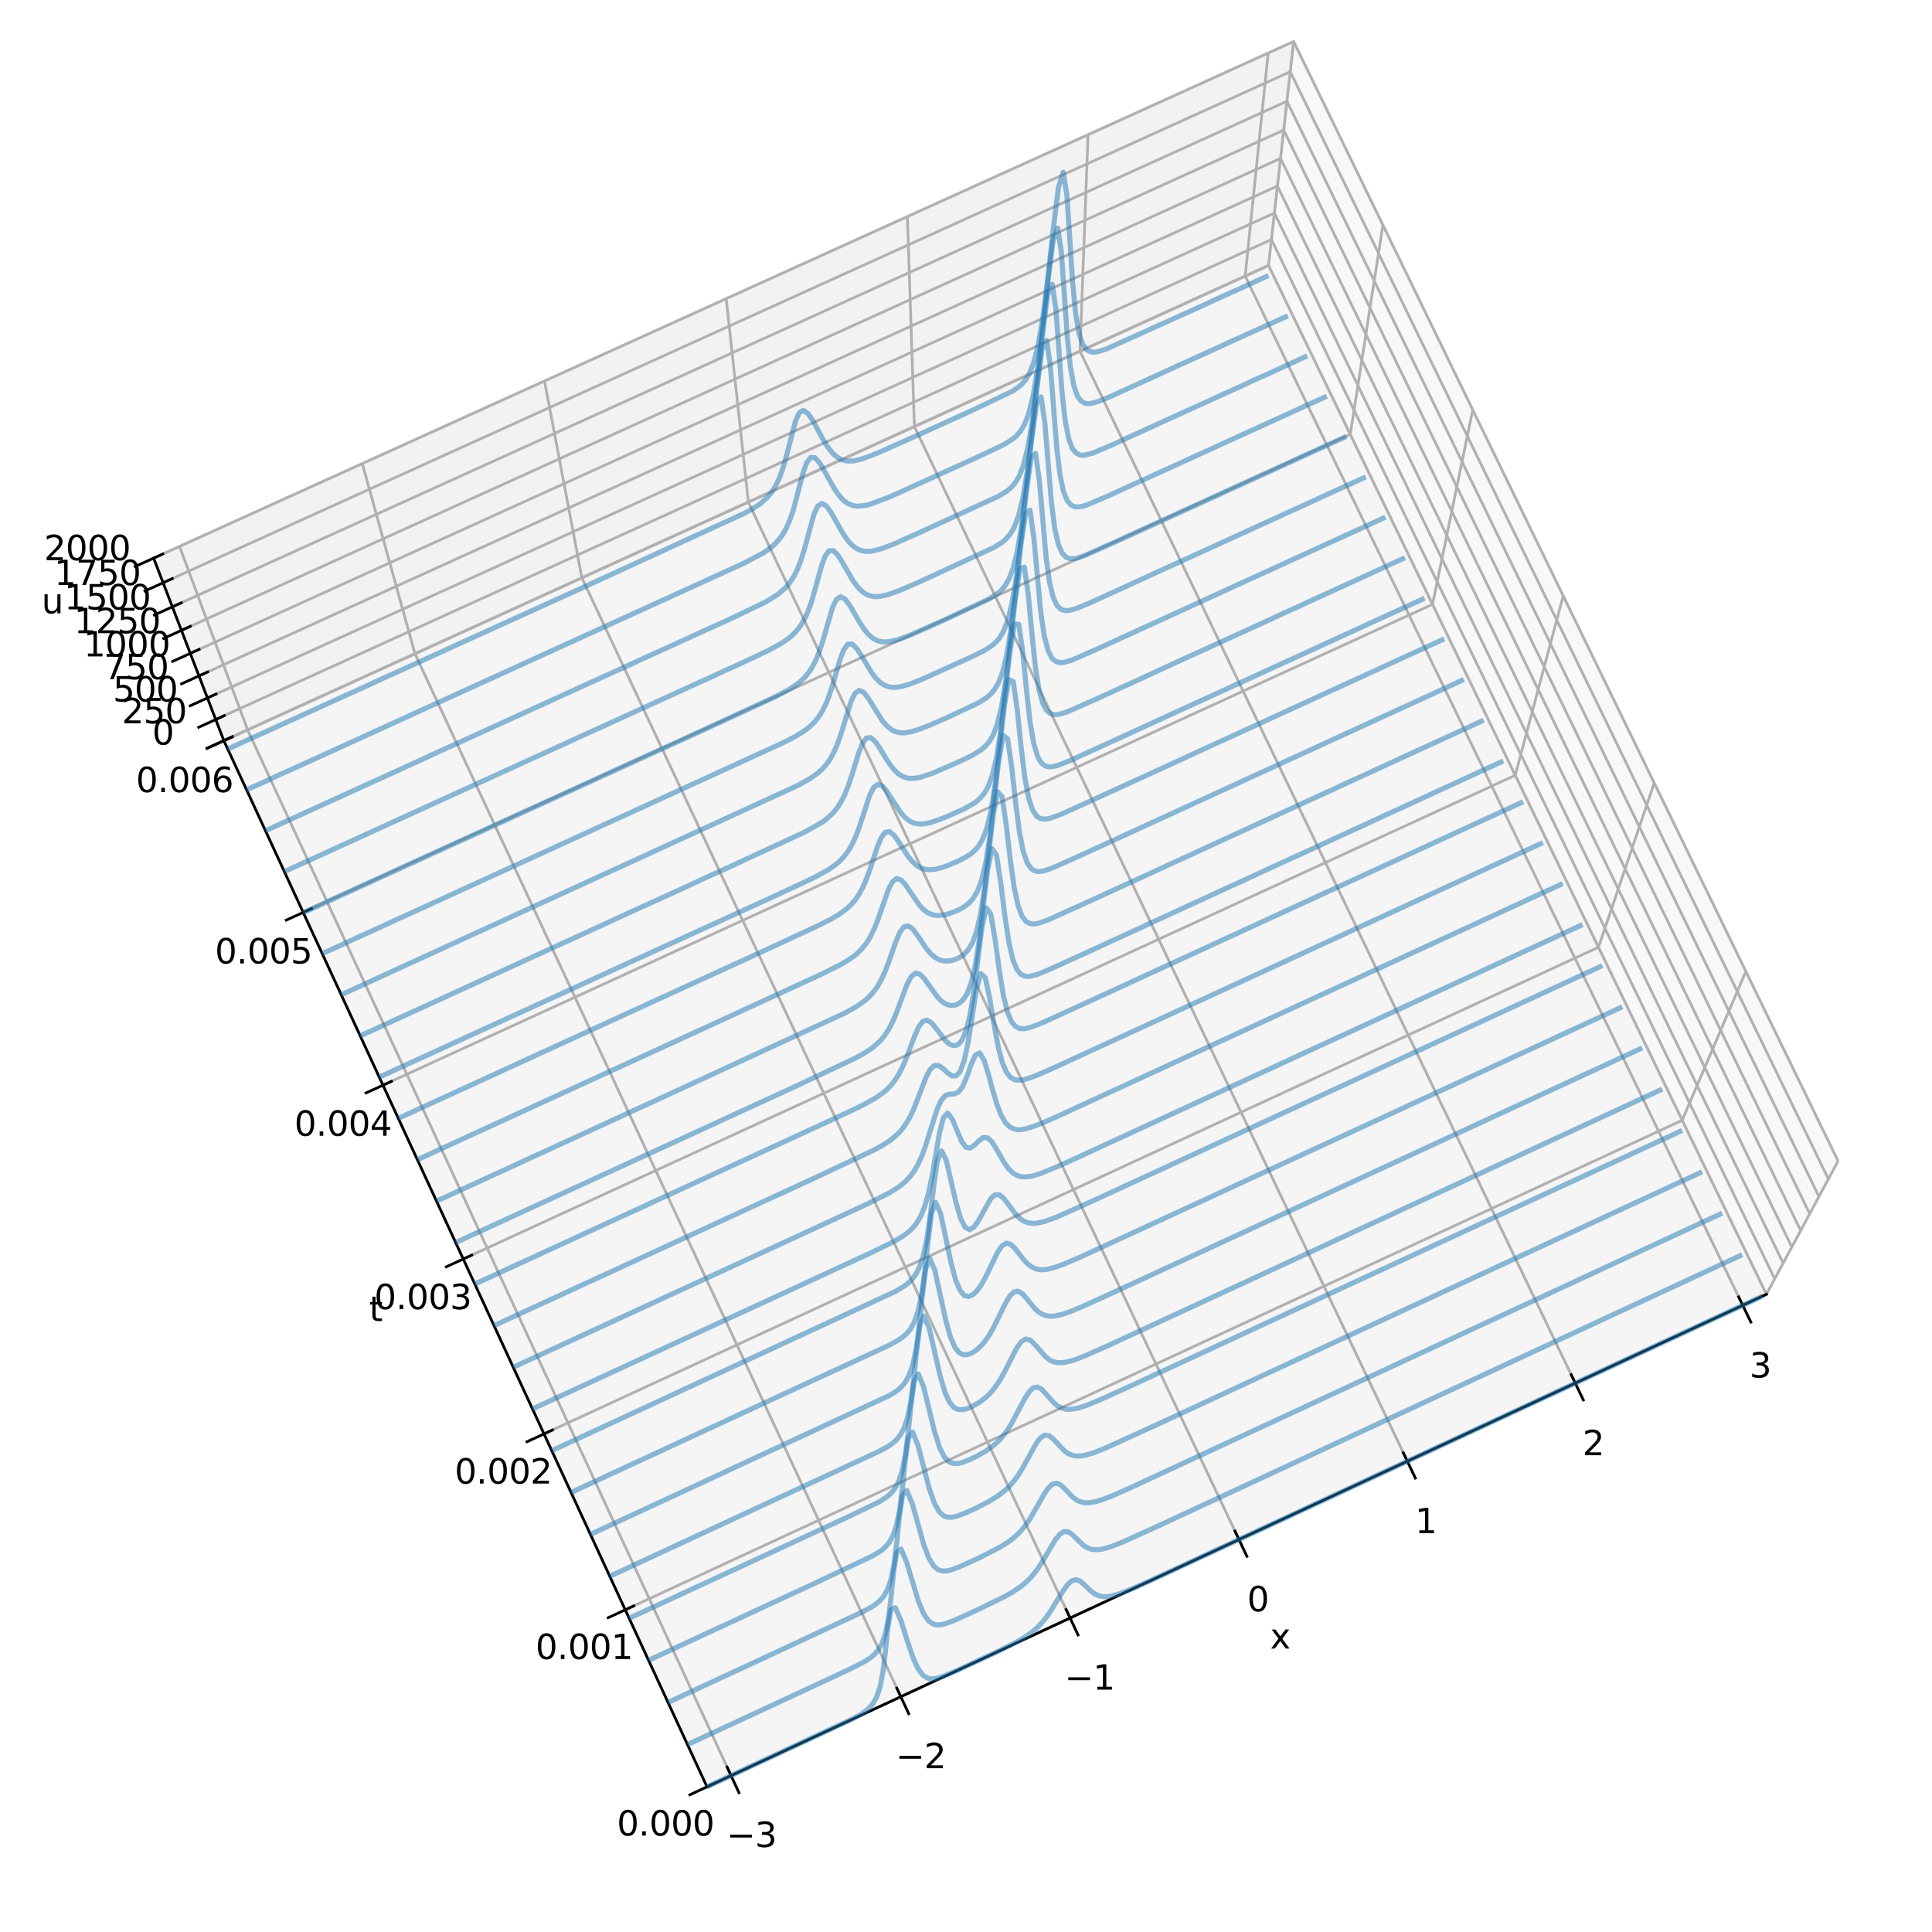 <?xml version="1.0" encoding="utf-8" standalone="no"?>
<!DOCTYPE svg PUBLIC "-//W3C//DTD SVG 1.1//EN"
  "http://www.w3.org/Graphics/SVG/1.1/DTD/svg11.dtd">
<svg xmlns:xlink="http://www.w3.org/1999/xlink" width="568.8pt" height="568.8pt" viewBox="0 0 568.8 568.8" xmlns="http://www.w3.org/2000/svg" version="1.1">
 <defs>
  <style type="text/css">*{stroke-linejoin: round; stroke-linecap: butt}</style>
 </defs>
 <g id="figure_1">
  <g id="patch_1">
   <path d="M 0 568.8 
L 568.8 568.8 
L 568.8 0 
L 0 0 
z
" style="fill: #ffffff"/>
  </g>
  <g id="patch_2">
   <path d="M 7.2 561.6 
L 561.6 561.6 
L 561.6 7.2 
L 7.2 7.2 
z
" style="fill: #ffffff"/>
  </g>
  <g id="pane3d_1">
   <g id="patch_3">
    <path d="M 520.053 381.05 
L 373.465 78.157 
L 380.861 12.225 
L 541.148 341.824 
" style="fill: #f2f2f2; opacity: 0.5; stroke: #f2f2f2; stroke-linejoin: miter"/>
   </g>
  </g>
  <g id="pane3d_2">
   <g id="patch_4">
    <path d="M 65.905 218.052 
L 373.465 78.157 
L 380.861 12.225 
L 45.229 164.321 
" style="fill: #e6e6e6; opacity: 0.5; stroke: #e6e6e6; stroke-linejoin: miter"/>
   </g>
  </g>
  <g id="pane3d_3">
   <g id="patch_5">
    <path d="M 208.144 526.058 
L 520.053 381.05 
L 373.465 78.157 
L 65.905 218.052 
" style="fill: #ececec; opacity: 0.5; stroke: #ececec; stroke-linejoin: miter"/>
   </g>
  </g>
  <g id="grid3d_1">
   <g id="Line3DCollection_1">
    <path d="M 215.231 522.763 
L 72.893 214.874 
L 52.86 160.863 
" style="fill: none; stroke: #b0b0b0; stroke-width: 0.8"/>
    <path d="M 265.207 499.529 
L 122.166 192.462 
L 106.663 136.481 
" style="fill: none; stroke: #b0b0b0; stroke-width: 0.8"/>
    <path d="M 315.049 476.358 
L 171.309 170.109 
L 160.311 112.17 
" style="fill: none; stroke: #b0b0b0; stroke-width: 0.8"/>
    <path d="M 364.757 453.248 
L 220.323 147.815 
L 213.804 87.929 
" style="fill: none; stroke: #b0b0b0; stroke-width: 0.8"/>
    <path d="M 414.331 430.201 
L 269.207 125.579 
L 267.144 63.758 
" style="fill: none; stroke: #b0b0b0; stroke-width: 0.8"/>
    <path d="M 463.773 407.215 
L 317.963 103.403 
L 320.33 39.656 
" style="fill: none; stroke: #b0b0b0; stroke-width: 0.8"/>
    <path d="M 513.082 384.291 
L 366.59 81.284 
L 373.364 15.623 
" style="fill: none; stroke: #b0b0b0; stroke-width: 0.8"/>
   </g>
  </g>
  <g id="grid3d_2">
   <g id="Line3DCollection_2">
    <path d="M 541.148 341.824 
L 520.053 381.05 
L 208.144 526.058 
" style="fill: none; stroke: #b0b0b0; stroke-width: 0.8"/>
    <path d="M 513.997 285.992 
L 495.256 329.812 
L 184.079 473.948 
" style="fill: none; stroke: #b0b0b0; stroke-width: 0.8"/>
    <path d="M 487.022 230.525 
L 470.607 278.879 
L 160.16 422.152 
" style="fill: none; stroke: #b0b0b0; stroke-width: 0.8"/>
    <path d="M 460.223 175.417 
L 446.104 228.251 
L 136.384 370.668 
" style="fill: none; stroke: #b0b0b0; stroke-width: 0.8"/>
    <path d="M 433.597 120.668 
L 421.747 177.922 
L 112.75 319.491 
" style="fill: none; stroke: #b0b0b0; stroke-width: 0.8"/>
    <path d="M 407.144 66.271 
L 397.535 127.892 
L 89.258 268.62 
" style="fill: none; stroke: #b0b0b0; stroke-width: 0.8"/>
    <path d="M 380.861 12.225 
L 373.465 78.157 
L 65.905 218.052 
" style="fill: none; stroke: #b0b0b0; stroke-width: 0.8"/>
   </g>
  </g>
  <g id="grid3d_3">
   <g id="Line3DCollection_3">
    <path d="M 65.905 218.052 
L 373.465 78.157 
L 520.053 381.05 
" style="fill: none; stroke: #b0b0b0; stroke-width: 0.8"/>
    <path d="M 63.512 211.834 
L 374.321 70.521 
L 522.493 376.514 
" style="fill: none; stroke: #b0b0b0; stroke-width: 0.8"/>
    <path d="M 61.068 205.482 
L 375.196 62.724 
L 524.985 371.88 
" style="fill: none; stroke: #b0b0b0; stroke-width: 0.8"/>
    <path d="M 58.571 198.993 
L 376.09 54.759 
L 527.532 367.144 
" style="fill: none; stroke: #b0b0b0; stroke-width: 0.8"/>
    <path d="M 56.019 192.362 
L 377.003 46.621 
L 530.135 362.304 
" style="fill: none; stroke: #b0b0b0; stroke-width: 0.8"/>
    <path d="M 53.411 185.584 
L 377.935 38.305 
L 532.796 357.356 
" style="fill: none; stroke: #b0b0b0; stroke-width: 0.8"/>
    <path d="M 50.745 178.655 
L 378.889 29.804 
L 535.517 352.296 
" style="fill: none; stroke: #b0b0b0; stroke-width: 0.8"/>
    <path d="M 48.018 171.569 
L 379.864 21.113 
L 538.3 347.12 
" style="fill: none; stroke: #b0b0b0; stroke-width: 0.8"/>
    <path d="M 45.229 164.321 
L 380.861 12.225 
L 541.148 341.824 
" style="fill: none; stroke: #b0b0b0; stroke-width: 0.8"/>
   </g>
  </g>
  <g id="axis3d_1">
   <g id="line2d_1">
    <path d="M 520.053 381.05 
L 208.144 526.058 
" style="fill: none; stroke: #000000; stroke-width: 0.8; stroke-linecap: square"/>
   </g>
   <g id="xtick_1">
    <g id="line2d_2">
     <path d="M 214.072 520.256 
L 217.55 527.781 
" style="fill: none; stroke: #000000; stroke-width: 0.8; stroke-linecap: square"/>
    </g>
    <g id="text_1">
     <!-- −3 -->
     <g transform="translate(213.876 543.771) scale(0.1 -0.1)">
      <defs>
       <path id="DejaVuSans-2212" d="M 678 2272 
L 4684 2272 
L 4684 1741 
L 678 1741 
L 678 2272 
z
" transform="scale(0.016)"/>
       <path id="DejaVuSans-33" d="M 2597 2516 
Q 3050 2419 3304 2112 
Q 3559 1806 3559 1356 
Q 3559 666 3084 287 
Q 2609 -91 1734 -91 
Q 1441 -91 1130 -33 
Q 819 25 488 141 
L 488 750 
Q 750 597 1062 519 
Q 1375 441 1716 441 
Q 2309 441 2620 675 
Q 2931 909 2931 1356 
Q 2931 1769 2642 2001 
Q 2353 2234 1838 2234 
L 1294 2234 
L 1294 2753 
L 1863 2753 
Q 2328 2753 2575 2939 
Q 2822 3125 2822 3475 
Q 2822 3834 2567 4026 
Q 2313 4219 1838 4219 
Q 1578 4219 1281 4162 
Q 984 4106 628 3988 
L 628 4550 
Q 988 4650 1302 4700 
Q 1616 4750 1894 4750 
Q 2613 4750 3031 4423 
Q 3450 4097 3450 3541 
Q 3450 3153 3228 2886 
Q 3006 2619 2597 2516 
z
" transform="scale(0.016)"/>
      </defs>
      <use xlink:href="#DejaVuSans-2212"/>
      <use xlink:href="#DejaVuSans-33" x="83.789"/>
     </g>
    </g>
   </g>
   <g id="xtick_2">
    <g id="line2d_3">
     <path d="M 264.042 497.028 
L 267.538 504.533 
" style="fill: none; stroke: #000000; stroke-width: 0.8; stroke-linecap: square"/>
    </g>
    <g id="text_2">
     <!-- −2 -->
     <g transform="translate(263.711 520.581) scale(0.1 -0.1)">
      <defs>
       <path id="DejaVuSans-32" d="M 1228 531 
L 3431 531 
L 3431 0 
L 469 0 
L 469 531 
Q 828 903 1448 1529 
Q 2069 2156 2228 2338 
Q 2531 2678 2651 2914 
Q 2772 3150 2772 3378 
Q 2772 3750 2511 3984 
Q 2250 4219 1831 4219 
Q 1534 4219 1204 4116 
Q 875 4013 500 3803 
L 500 4441 
Q 881 4594 1212 4672 
Q 1544 4750 1819 4750 
Q 2544 4750 2975 4387 
Q 3406 4025 3406 3419 
Q 3406 3131 3298 2873 
Q 3191 2616 2906 2266 
Q 2828 2175 2409 1742 
Q 1991 1309 1228 531 
z
" transform="scale(0.016)"/>
      </defs>
      <use xlink:href="#DejaVuSans-2212"/>
      <use xlink:href="#DejaVuSans-32" x="83.789"/>
     </g>
    </g>
   </g>
   <g id="xtick_3">
    <g id="line2d_4">
     <path d="M 313.878 473.864 
L 317.391 481.348 
" style="fill: none; stroke: #000000; stroke-width: 0.8; stroke-linecap: square"/>
    </g>
    <g id="text_3">
     <!-- −1 -->
     <g transform="translate(313.413 497.453) scale(0.1 -0.1)">
      <defs>
       <path id="DejaVuSans-31" d="M 794 531 
L 1825 531 
L 1825 4091 
L 703 3866 
L 703 4441 
L 1819 4666 
L 2450 4666 
L 2450 531 
L 3481 531 
L 3481 0 
L 794 0 
L 794 531 
z
" transform="scale(0.016)"/>
      </defs>
      <use xlink:href="#DejaVuSans-2212"/>
      <use xlink:href="#DejaVuSans-31" x="83.789"/>
     </g>
    </g>
   </g>
   <g id="xtick_4">
    <g id="line2d_5">
     <path d="M 363.581 450.761 
L 367.11 458.225 
" style="fill: none; stroke: #000000; stroke-width: 0.8; stroke-linecap: square"/>
    </g>
    <g id="text_4">
     <!-- 0 -->
     <g transform="translate(367.171 474.387) scale(0.1 -0.1)">
      <defs>
       <path id="DejaVuSans-30" d="M 2034 4250 
Q 1547 4250 1301 3770 
Q 1056 3291 1056 2328 
Q 1056 1369 1301 889 
Q 1547 409 2034 409 
Q 2525 409 2770 889 
Q 3016 1369 3016 2328 
Q 3016 3291 2770 3770 
Q 2525 4250 2034 4250 
z
M 2034 4750 
Q 2819 4750 3233 4129 
Q 3647 3509 3647 2328 
Q 3647 1150 3233 529 
Q 2819 -91 2034 -91 
Q 1250 -91 836 529 
Q 422 1150 422 2328 
Q 422 3509 836 4129 
Q 1250 4750 2034 4750 
z
" transform="scale(0.016)"/>
      </defs>
      <use xlink:href="#DejaVuSans-30"/>
     </g>
    </g>
   </g>
   <g id="xtick_5">
    <g id="line2d_6">
     <path d="M 413.15 427.72 
L 416.696 435.164 
" style="fill: none; stroke: #000000; stroke-width: 0.8; stroke-linecap: square"/>
    </g>
    <g id="text_5">
     <!-- 1 -->
     <g transform="translate(416.606 451.383) scale(0.1 -0.1)">
      <use xlink:href="#DejaVuSans-31"/>
     </g>
    </g>
   </g>
   <g id="xtick_6">
    <g id="line2d_7">
     <path d="M 462.586 404.741 
L 466.149 412.166 
" style="fill: none; stroke: #000000; stroke-width: 0.8; stroke-linecap: square"/>
    </g>
    <g id="text_6">
     <!-- 2 -->
     <g transform="translate(465.909 428.44) scale(0.1 -0.1)">
      <use xlink:href="#DejaVuSans-32"/>
     </g>
    </g>
   </g>
   <g id="xtick_7">
    <g id="line2d_8">
     <path d="M 511.889 381.824 
L 515.469 389.228 
" style="fill: none; stroke: #000000; stroke-width: 0.8; stroke-linecap: square"/>
    </g>
    <g id="text_7">
     <!-- 3 -->
     <g transform="translate(515.081 405.558) scale(0.1 -0.1)">
      <use xlink:href="#DejaVuSans-33"/>
     </g>
    </g>
   </g>
   <g id="text_8">
    <!-- x -->
    <g transform="translate(373.923 485.352) scale(0.1 -0.1)">
     <defs>
      <path id="DejaVuSans-78" d="M 3513 3500 
L 2247 1797 
L 3578 0 
L 2900 0 
L 1881 1375 
L 863 0 
L 184 0 
L 1544 1831 
L 300 3500 
L 978 3500 
L 1906 2253 
L 2834 3500 
L 3513 3500 
z
" transform="scale(0.016)"/>
     </defs>
     <use xlink:href="#DejaVuSans-78"/>
    </g>
   </g>
  </g>
  <g id="axis3d_2">
   <g id="line2d_9">
    <path d="M 65.905 218.052 
L 208.144 526.058 
" style="fill: none; stroke: #000000; stroke-width: 0.8; stroke-linecap: square"/>
   </g>
   <g id="xtick_8">
    <g id="line2d_10">
     <path d="M 210.66 524.888 
L 203.11 528.398 
" style="fill: none; stroke: #000000; stroke-width: 0.8; stroke-linecap: square"/>
    </g>
    <g id="text_9">
     <!-- 0.000 -->
     <g transform="translate(181.624 540.409) scale(0.1 -0.1)">
      <defs>
       <path id="DejaVuSans-2e" d="M 684 794 
L 1344 794 
L 1344 0 
L 684 0 
L 684 794 
z
" transform="scale(0.016)"/>
      </defs>
      <use xlink:href="#DejaVuSans-30"/>
      <use xlink:href="#DejaVuSans-2e" x="63.623"/>
      <use xlink:href="#DejaVuSans-30" x="95.41"/>
      <use xlink:href="#DejaVuSans-30" x="159.033"/>
      <use xlink:href="#DejaVuSans-30" x="222.656"/>
     </g>
    </g>
   </g>
   <g id="xtick_9">
    <g id="line2d_11">
     <path d="M 186.589 472.786 
L 179.058 476.274 
" style="fill: none; stroke: #000000; stroke-width: 0.8; stroke-linecap: square"/>
    </g>
    <g id="text_10">
     <!-- 0.001 -->
     <g transform="translate(157.669 488.438) scale(0.1 -0.1)">
      <use xlink:href="#DejaVuSans-30"/>
      <use xlink:href="#DejaVuSans-2e" x="63.623"/>
      <use xlink:href="#DejaVuSans-30" x="95.41"/>
      <use xlink:href="#DejaVuSans-30" x="159.033"/>
      <use xlink:href="#DejaVuSans-31" x="222.656"/>
     </g>
    </g>
   </g>
   <g id="xtick_10">
    <g id="line2d_12">
     <path d="M 162.664 420.997 
L 155.15 424.464 
" style="fill: none; stroke: #000000; stroke-width: 0.8; stroke-linecap: square"/>
    </g>
    <g id="text_11">
     <!-- 0.002 -->
     <g transform="translate(133.859 436.778) scale(0.1 -0.1)">
      <use xlink:href="#DejaVuSans-30"/>
      <use xlink:href="#DejaVuSans-2e" x="63.623"/>
      <use xlink:href="#DejaVuSans-30" x="95.41"/>
      <use xlink:href="#DejaVuSans-30" x="159.033"/>
      <use xlink:href="#DejaVuSans-32" x="222.656"/>
     </g>
    </g>
   </g>
   <g id="xtick_11">
    <g id="line2d_13">
     <path d="M 138.882 369.519 
L 131.386 372.966 
" style="fill: none; stroke: #000000; stroke-width: 0.8; stroke-linecap: square"/>
    </g>
    <g id="text_12">
     <!-- 0.003 -->
     <g transform="translate(110.191 385.428) scale(0.1 -0.1)">
      <use xlink:href="#DejaVuSans-30"/>
      <use xlink:href="#DejaVuSans-2e" x="63.623"/>
      <use xlink:href="#DejaVuSans-30" x="95.41"/>
      <use xlink:href="#DejaVuSans-30" x="159.033"/>
      <use xlink:href="#DejaVuSans-33" x="222.656"/>
     </g>
    </g>
   </g>
   <g id="xtick_12">
    <g id="line2d_14">
     <path d="M 115.243 318.349 
L 107.764 321.775 
" style="fill: none; stroke: #000000; stroke-width: 0.8; stroke-linecap: square"/>
    </g>
    <g id="text_13">
     <!-- 0.004 -->
     <g transform="translate(86.664 334.385) scale(0.1 -0.1)">
      <defs>
       <path id="DejaVuSans-34" d="M 2419 4116 
L 825 1625 
L 2419 1625 
L 2419 4116 
z
M 2253 4666 
L 3047 4666 
L 3047 1625 
L 3713 1625 
L 3713 1100 
L 3047 1100 
L 3047 0 
L 2419 0 
L 2419 1100 
L 313 1100 
L 313 1709 
L 2253 4666 
z
" transform="scale(0.016)"/>
      </defs>
      <use xlink:href="#DejaVuSans-30"/>
      <use xlink:href="#DejaVuSans-2e" x="63.623"/>
      <use xlink:href="#DejaVuSans-30" x="95.41"/>
      <use xlink:href="#DejaVuSans-30" x="159.033"/>
      <use xlink:href="#DejaVuSans-34" x="222.656"/>
     </g>
    </g>
   </g>
   <g id="xtick_13">
    <g id="line2d_15">
     <path d="M 91.745 267.485 
L 84.284 270.891 
" style="fill: none; stroke: #000000; stroke-width: 0.8; stroke-linecap: square"/>
    </g>
    <g id="text_14">
     <!-- 0.005 -->
     <g transform="translate(63.277 283.645) scale(0.1 -0.1)">
      <defs>
       <path id="DejaVuSans-35" d="M 691 4666 
L 3169 4666 
L 3169 4134 
L 1269 4134 
L 1269 2991 
Q 1406 3038 1543 3061 
Q 1681 3084 1819 3084 
Q 2600 3084 3056 2656 
Q 3513 2228 3513 1497 
Q 3513 744 3044 326 
Q 2575 -91 1722 -91 
Q 1428 -91 1123 -41 
Q 819 9 494 109 
L 494 744 
Q 775 591 1075 516 
Q 1375 441 1709 441 
Q 2250 441 2565 725 
Q 2881 1009 2881 1497 
Q 2881 1984 2565 2268 
Q 2250 2553 1709 2553 
Q 1456 2553 1204 2497 
Q 953 2441 691 2322 
L 691 4666 
z
" transform="scale(0.016)"/>
      </defs>
      <use xlink:href="#DejaVuSans-30"/>
      <use xlink:href="#DejaVuSans-2e" x="63.623"/>
      <use xlink:href="#DejaVuSans-30" x="95.41"/>
      <use xlink:href="#DejaVuSans-30" x="159.033"/>
      <use xlink:href="#DejaVuSans-35" x="222.656"/>
     </g>
    </g>
   </g>
   <g id="xtick_14">
    <g id="line2d_16">
     <path d="M 68.386 216.924 
L 60.943 220.31 
" style="fill: none; stroke: #000000; stroke-width: 0.8; stroke-linecap: square"/>
    </g>
    <g id="text_15">
     <!-- 0.006 -->
     <g transform="translate(40.029 233.207) scale(0.1 -0.1)">
      <defs>
       <path id="DejaVuSans-36" d="M 2113 2584 
Q 1688 2584 1439 2293 
Q 1191 2003 1191 1497 
Q 1191 994 1439 701 
Q 1688 409 2113 409 
Q 2538 409 2786 701 
Q 3034 994 3034 1497 
Q 3034 2003 2786 2293 
Q 2538 2584 2113 2584 
z
M 3366 4563 
L 3366 3988 
Q 3128 4100 2886 4159 
Q 2644 4219 2406 4219 
Q 1781 4219 1451 3797 
Q 1122 3375 1075 2522 
Q 1259 2794 1537 2939 
Q 1816 3084 2150 3084 
Q 2853 3084 3261 2657 
Q 3669 2231 3669 1497 
Q 3669 778 3244 343 
Q 2819 -91 2113 -91 
Q 1303 -91 875 529 
Q 447 1150 447 2328 
Q 447 3434 972 4092 
Q 1497 4750 2381 4750 
Q 2619 4750 2861 4703 
Q 3103 4656 3366 4563 
z
" transform="scale(0.016)"/>
      </defs>
      <use xlink:href="#DejaVuSans-30"/>
      <use xlink:href="#DejaVuSans-2e" x="63.623"/>
      <use xlink:href="#DejaVuSans-30" x="95.41"/>
      <use xlink:href="#DejaVuSans-30" x="159.033"/>
      <use xlink:href="#DejaVuSans-36" x="222.656"/>
     </g>
    </g>
   </g>
   <g id="text_16">
    <!-- t -->
    <g transform="translate(108.691 388.942) scale(0.1 -0.1)">
     <defs>
      <path id="DejaVuSans-74" d="M 1172 4494 
L 1172 3500 
L 2356 3500 
L 2356 3053 
L 1172 3053 
L 1172 1153 
Q 1172 725 1289 603 
Q 1406 481 1766 481 
L 2356 481 
L 2356 0 
L 1766 0 
Q 1100 0 847 248 
Q 594 497 594 1153 
L 594 3053 
L 172 3053 
L 172 3500 
L 594 3500 
L 594 4494 
L 1172 4494 
z
" transform="scale(0.016)"/>
     </defs>
     <use xlink:href="#DejaVuSans-74"/>
    </g>
   </g>
  </g>
  <g id="axis3d_3">
   <g id="line2d_17">
    <path d="M 65.905 218.052 
L 45.229 164.321 
" style="fill: none; stroke: #000000; stroke-width: 0.8; stroke-linecap: square"/>
   </g>
   <g id="xtick_15">
    <g id="line2d_18">
     <path d="M 68.386 216.924 
L 60.943 220.31 
" style="fill: none; stroke: #000000; stroke-width: 0.8; stroke-linecap: square"/>
    </g>
    <g id="text_17">
     <!-- 0 -->
     <g transform="translate(44.816 219.223) scale(0.1 -0.1)">
      <use xlink:href="#DejaVuSans-30"/>
     </g>
    </g>
   </g>
   <g id="xtick_16">
    <g id="line2d_19">
     <path d="M 66.02 210.694 
L 58.497 214.114 
" style="fill: none; stroke: #000000; stroke-width: 0.8; stroke-linecap: square"/>
    </g>
    <g id="text_18">
     <!-- 250 -->
     <g transform="translate(35.872 212.939) scale(0.1 -0.1)">
      <use xlink:href="#DejaVuSans-32"/>
      <use xlink:href="#DejaVuSans-35" x="63.623"/>
      <use xlink:href="#DejaVuSans-30" x="127.246"/>
     </g>
    </g>
   </g>
   <g id="xtick_17">
    <g id="line2d_20">
     <path d="M 63.602 204.33 
L 55.999 207.786 
" style="fill: none; stroke: #000000; stroke-width: 0.8; stroke-linecap: square"/>
    </g>
    <g id="text_19">
     <!-- 500 -->
     <g transform="translate(33.235 206.52) scale(0.1 -0.1)">
      <use xlink:href="#DejaVuSans-35"/>
      <use xlink:href="#DejaVuSans-30" x="63.623"/>
      <use xlink:href="#DejaVuSans-30" x="127.246"/>
     </g>
    </g>
   </g>
   <g id="xtick_18">
    <g id="line2d_21">
     <path d="M 61.133 197.829 
L 53.446 201.321 
" style="fill: none; stroke: #000000; stroke-width: 0.8; stroke-linecap: square"/>
    </g>
    <g id="text_20">
     <!-- 750 -->
     <g transform="translate(30.541 199.963) scale(0.1 -0.1)">
      <defs>
       <path id="DejaVuSans-37" d="M 525 4666 
L 3525 4666 
L 3525 4397 
L 1831 0 
L 1172 0 
L 2766 4134 
L 525 4134 
L 525 4666 
z
" transform="scale(0.016)"/>
      </defs>
      <use xlink:href="#DejaVuSans-37"/>
      <use xlink:href="#DejaVuSans-35" x="63.623"/>
      <use xlink:href="#DejaVuSans-30" x="127.246"/>
     </g>
    </g>
   </g>
   <g id="xtick_19">
    <g id="line2d_22">
     <path d="M 58.609 191.186 
L 50.838 194.714 
" style="fill: none; stroke: #000000; stroke-width: 0.8; stroke-linecap: square"/>
    </g>
    <g id="text_21">
     <!-- 1000 -->
     <g transform="translate(24.607 193.262) scale(0.1 -0.1)">
      <use xlink:href="#DejaVuSans-31"/>
      <use xlink:href="#DejaVuSans-30" x="63.623"/>
      <use xlink:href="#DejaVuSans-30" x="127.246"/>
      <use xlink:href="#DejaVuSans-30" x="190.869"/>
     </g>
    </g>
   </g>
   <g id="xtick_20">
    <g id="line2d_23">
     <path d="M 56.03 184.396 
L 48.173 187.962 
" style="fill: none; stroke: #000000; stroke-width: 0.8; stroke-linecap: square"/>
    </g>
    <g id="text_22">
     <!-- 1250 -->
     <g transform="translate(21.794 186.413) scale(0.1 -0.1)">
      <use xlink:href="#DejaVuSans-31"/>
      <use xlink:href="#DejaVuSans-32" x="63.623"/>
      <use xlink:href="#DejaVuSans-35" x="127.246"/>
      <use xlink:href="#DejaVuSans-30" x="190.869"/>
     </g>
    </g>
   </g>
   <g id="xtick_21">
    <g id="line2d_24">
     <path d="M 53.393 177.454 
L 45.447 181.058 
" style="fill: none; stroke: #000000; stroke-width: 0.8; stroke-linecap: square"/>
    </g>
    <g id="text_23">
     <!-- 1500 -->
     <g transform="translate(18.917 179.411) scale(0.1 -0.1)">
      <use xlink:href="#DejaVuSans-31"/>
      <use xlink:href="#DejaVuSans-35" x="63.623"/>
      <use xlink:href="#DejaVuSans-30" x="127.246"/>
      <use xlink:href="#DejaVuSans-30" x="190.869"/>
     </g>
    </g>
   </g>
   <g id="xtick_22">
    <g id="line2d_25">
     <path d="M 50.697 170.355 
L 42.66 173.998 
" style="fill: none; stroke: #000000; stroke-width: 0.8; stroke-linecap: square"/>
    </g>
    <g id="text_24">
     <!-- 1750 -->
     <g transform="translate(15.975 172.25) scale(0.1 -0.1)">
      <use xlink:href="#DejaVuSans-31"/>
      <use xlink:href="#DejaVuSans-37" x="63.623"/>
      <use xlink:href="#DejaVuSans-35" x="127.246"/>
      <use xlink:href="#DejaVuSans-30" x="190.869"/>
     </g>
    </g>
   </g>
   <g id="xtick_23">
    <g id="line2d_26">
     <path d="M 47.938 163.093 
L 39.809 166.777 
" style="fill: none; stroke: #000000; stroke-width: 0.8; stroke-linecap: square"/>
    </g>
    <g id="text_25">
     <!-- 2000 -->
     <g transform="translate(12.967 164.926) scale(0.1 -0.1)">
      <use xlink:href="#DejaVuSans-32"/>
      <use xlink:href="#DejaVuSans-30" x="63.623"/>
      <use xlink:href="#DejaVuSans-30" x="127.246"/>
      <use xlink:href="#DejaVuSans-30" x="190.869"/>
     </g>
    </g>
   </g>
   <g id="text_26">
    <!-- u -->
    <g transform="translate(12.245 180.567) scale(0.1 -0.1)">
     <defs>
      <path id="DejaVuSans-75" d="M 544 1381 
L 544 3500 
L 1119 3500 
L 1119 1403 
Q 1119 906 1312 657 
Q 1506 409 1894 409 
Q 2359 409 2629 706 
Q 2900 1003 2900 1516 
L 2900 3500 
L 3475 3500 
L 3475 0 
L 2900 0 
L 2900 538 
Q 2691 219 2414 64 
Q 2138 -91 1772 -91 
Q 1169 -91 856 284 
Q 544 659 544 1381 
z
M 1991 3584 
L 1991 3584 
z
" transform="scale(0.016)"/>
     </defs>
     <use xlink:href="#DejaVuSans-75"/>
    </g>
   </g>
  </g>
  <g id="axes_1">
   <g id="Line3DCollection_4">
    <path d="M 208.144 526.058 
L 251.088 506.006 
L 253.515 504.669 
L 254.713 503.865 
L 255.89 502.865 
L 257.03 501.517 
L 258.11 499.565 
L 259.096 496.62 
L 259.954 492.218 
L 260.681 486.149 
L 261.374 479.232 
L 262.27 473.995 
L 263.593 473.312 
L 265.292 477.254 
L 267.092 483.007 
L 268.783 487.992 
L 270.315 491.325 
L 271.72 493.19 
L 273.044 494.046 
L 274.321 494.282 
L 275.573 494.159 
L 278.042 493.399 
L 281.72 491.825 
L 292.733 486.7 
L 298.852 483.662 
L 301.307 482.257 
L 303.776 480.553 
L 305.022 479.506 
L 306.279 478.269 
L 307.553 476.789 
L 308.848 475.028 
L 311.507 470.757 
L 312.859 468.539 
L 314.201 466.65 
L 315.506 465.424 
L 316.753 465.049 
L 317.938 465.468 
L 319.074 466.406 
L 321.29 468.544 
L 322.407 469.325 
L 323.541 469.822 
L 324.693 470.053 
L 325.862 470.066 
L 327.045 469.911 
L 329.438 469.263 
L 333.068 467.854 
L 339.156 465.132 
L 368.412 451.549 
L 518.845 381.612 
L 518.845 381.612 
" clip-path="url(#p6357186590)" style="fill: none; stroke: #1f77b4; stroke-opacity: 0.5; stroke-width: 1.5"/>
    <path d="M 202.401 513.622 
L 233.079 499.386 
L 241.657 495.388 
L 250.23 491.377 
L 253.888 489.539 
L 255.101 488.858 
L 256.298 488.038 
L 257.478 487.034 
L 258.625 485.688 
L 259.714 483.696 
L 260.72 480.724 
L 261.605 476.228 
L 262.366 469.974 
L 263.091 462.753 
L 263.991 457.059 
L 265.287 456.046 
L 266.944 459.988 
L 270.379 471.404 
L 271.897 475.032 
L 273.293 477.107 
L 274.612 478.09 
L 275.885 478.39 
L 277.135 478.318 
L 278.371 478.01 
L 280.827 477.104 
L 286.943 474.344 
L 295.501 470.187 
L 297.95 468.814 
L 300.409 467.188 
L 301.646 466.198 
L 302.891 465.046 
L 304.149 463.645 
L 305.423 461.99 
L 306.718 460.022 
L 310.703 453.319 
L 312.02 451.701 
L 313.294 450.9 
L 314.513 450.98 
L 315.68 451.775 
L 319.054 455.041 
L 320.189 455.721 
L 321.338 456.122 
L 322.505 456.256 
L 323.684 456.197 
L 324.874 455.995 
L 327.276 455.279 
L 330.911 453.829 
L 340.653 449.406 
L 366.232 437.527 
L 426.994 409.298 
L 441.544 402.547 
L 460.932 393.537 
L 512.926 369.394 
L 512.926 369.394 
" clip-path="url(#p6357186590)" style="fill: none; stroke: #1f77b4; stroke-opacity: 0.5; stroke-width: 1.5"/>
    <path d="M 196.672 501.22 
L 207.71 496.078 
L 222.428 489.269 
L 229.777 485.84 
L 254.256 474.406 
L 256.681 473.062 
L 257.881 472.253 
L 259.062 471.233 
L 260.215 469.885 
L 261.314 467.877 
L 262.337 464.859 
L 263.249 460.295 
L 264.044 453.864 
L 264.8 446.336 
L 265.708 440.2 
L 266.979 438.814 
L 268.598 442.735 
L 271.974 454.809 
L 273.477 458.752 
L 274.865 461.034 
L 276.178 462.157 
L 277.447 462.522 
L 278.694 462.499 
L 279.928 462.215 
L 282.381 461.331 
L 288.491 458.55 
L 294.6 455.4 
L 297.05 453.825 
L 298.28 452.906 
L 299.516 451.798 
L 300.761 450.51 
L 302.018 448.946 
L 303.292 447.068 
L 305.895 442.532 
L 307.217 440.194 
L 308.534 438.224 
L 309.826 436.962 
L 311.072 436.659 
L 312.272 437.17 
L 313.43 438.253 
L 315.698 440.647 
L 316.835 441.548 
L 317.987 442.109 
L 319.151 442.4 
L 320.328 442.466 
L 322.712 442.079 
L 325.122 441.293 
L 327.546 440.328 
L 332.407 438.196 
L 368.922 421.26 
L 376.213 417.892 
L 404.15 404.92 
L 423.554 395.926 
L 434.47 390.841 
L 446.579 385.229 
L 485.29 367.258 
L 493.743 363.339 
L 507.029 357.165 
L 507.029 357.165 
" clip-path="url(#p6357186590)" style="fill: none; stroke: #1f77b4; stroke-opacity: 0.5; stroke-width: 1.5"/>
    <path d="M 190.941 488.805 
L 199.53 484.839 
L 206.882 481.415 
L 217.912 476.316 
L 232.602 469.489 
L 239.946 466.1 
L 257.049 457.992 
L 259.46 456.497 
L 260.643 455.466 
L 261.801 454.11 
L 262.911 452.096 
L 263.948 449.032 
L 264.887 444.407 
L 265.715 437.818 
L 266.501 429.983 
L 267.421 423.419 
L 268.671 421.623 
L 270.253 425.496 
L 273.569 438.206 
L 275.057 442.483 
L 276.434 444.972 
L 277.742 446.238 
L 279.007 446.683 
L 280.251 446.691 
L 281.483 446.445 
L 283.932 445.563 
L 287.595 443.89 
L 291.256 441.982 
L 293.7 440.489 
L 296.153 438.57 
L 297.388 437.359 
L 298.631 435.882 
L 299.886 434.142 
L 301.157 432.045 
L 305.057 424.958 
L 306.354 423.306 
L 307.622 422.507 
L 308.848 422.679 
L 310.034 423.607 
L 313.482 427.256 
L 314.636 428.019 
L 315.799 428.501 
L 316.977 428.665 
L 318.162 428.657 
L 319.357 428.469 
L 321.762 427.793 
L 325.396 426.363 
L 341.21 419.143 
L 349.724 415.197 
L 374.035 403.906 
L 380.107 401.091 
L 387.386 397.735 
L 405.587 389.28 
L 414.072 385.348 
L 469.731 359.553 
L 478.191 355.623 
L 501.118 345 
L 501.118 345 
" clip-path="url(#p6357186590)" style="fill: none; stroke: #1f77b4; stroke-opacity: 0.5; stroke-width: 1.5"/>
    <path d="M 185.229 476.439 
L 206.056 466.782 
L 223.194 458.852 
L 237.868 452.041 
L 248.868 446.955 
L 258.624 442.267 
L 261.036 440.761 
L 262.221 439.737 
L 263.383 438.363 
L 264.502 436.344 
L 265.555 433.25 
L 266.517 428.555 
L 267.378 421.833 
L 268.195 413.701 
L 269.129 406.703 
L 270.363 404.495 
L 271.908 408.261 
L 275.163 421.595 
L 276.635 426.212 
L 278.002 428.923 
L 279.302 430.323 
L 280.564 430.853 
L 281.804 430.891 
L 283.034 430.661 
L 285.48 429.743 
L 287.919 428.538 
L 290.358 427.118 
L 292.801 425.33 
L 294.027 424.181 
L 295.259 422.834 
L 296.499 421.183 
L 297.751 419.198 
L 300.3 414.391 
L 301.592 411.939 
L 302.886 409.879 
L 304.164 408.605 
L 305.412 408.358 
L 306.625 408.977 
L 307.806 410.204 
L 310.126 412.857 
L 311.284 413.861 
L 312.452 414.49 
L 313.627 414.847 
L 314.812 414.945 
L 317.205 414.616 
L 319.617 413.854 
L 323.252 412.4 
L 332.976 407.992 
L 341.489 404.039 
L 354.854 397.857 
L 369.429 391.088 
L 377.922 387.164 
L 400.961 376.483 
L 411.859 371.448 
L 422.76 366.383 
L 434.858 360.782 
L 484.379 337.847 
L 495.235 332.812 
L 495.235 332.812 
" clip-path="url(#p6357186590)" style="fill: none; stroke: #1f77b4; stroke-opacity: 0.5; stroke-width: 1.5"/>
    <path d="M 179.519 464.073 
L 258.982 427.199 
L 261.406 425.861 
L 262.608 425.05 
L 263.796 424.034 
L 264.961 422.646 
L 266.088 420.615 
L 267.156 417.503 
L 268.14 412.736 
L 269.034 405.897 
L 269.883 397.489 
L 270.833 390.067 
L 272.054 387.441 
L 273.565 391.059 
L 276.758 404.976 
L 278.212 409.918 
L 279.567 412.862 
L 280.86 414.378 
L 282.116 414.982 
L 283.353 415.023 
L 284.58 414.763 
L 285.802 414.281 
L 288.24 412.926 
L 289.458 412.038 
L 290.678 411 
L 291.901 409.741 
L 293.129 408.205 
L 294.365 406.364 
L 295.612 404.15 
L 299.428 396.701 
L 300.706 394.986 
L 301.968 394.217 
L 303.203 394.482 
L 304.408 395.529 
L 307.931 399.56 
L 309.102 400.428 
L 310.281 400.952 
L 311.467 401.182 
L 312.659 401.198 
L 313.857 401.033 
L 316.266 400.385 
L 319.9 398.969 
L 325.971 396.271 
L 357.548 381.669 
L 415.707 354.747 
L 471.268 329.032 
L 489.352 320.66 
L 489.352 320.66 
" clip-path="url(#p6357186590)" style="fill: none; stroke: #1f77b4; stroke-opacity: 0.5; stroke-width: 1.5"/>
    <path d="M 173.818 451.728 
L 194.624 442.105 
L 261.765 410.877 
L 262.975 410.185 
L 264.177 409.364 
L 265.366 408.337 
L 266.535 406.95 
L 267.669 404.889 
L 268.75 401.752 
L 269.756 396.933 
L 270.679 389.968 
L 271.563 381.354 
L 272.533 373.544 
L 273.747 370.52 
L 275.226 373.959 
L 278.352 388.33 
L 279.785 393.542 
L 281.127 396.676 
L 282.411 398.273 
L 283.662 398.853 
L 284.894 398.808 
L 286.117 398.344 
L 287.336 397.564 
L 288.554 396.508 
L 289.774 395.147 
L 290.997 393.452 
L 292.227 391.389 
L 294.72 386.339 
L 295.984 383.747 
L 297.255 381.618 
L 298.521 380.345 
L 299.771 380.138 
L 300.998 380.897 
L 302.203 382.249 
L 304.572 385.177 
L 305.752 386.252 
L 306.935 386.982 
L 308.122 387.377 
L 309.316 387.512 
L 310.514 387.446 
L 312.922 386.901 
L 315.34 386.048 
L 318.977 384.528 
L 327.476 380.659 
L 348.109 371.13 
L 365.086 363.267 
L 375.988 358.239 
L 388.097 352.636 
L 437.662 329.705 
L 450.934 323.575 
L 483.48 308.517 
L 483.48 308.517 
" clip-path="url(#p6357186590)" style="fill: none; stroke: #1f77b4; stroke-opacity: 0.5; stroke-width: 1.5"/>
    <path d="M 168.125 439.4 
L 262.119 395.87 
L 264.539 394.501 
L 265.74 393.677 
L 266.929 392.611 
L 268.101 391.2 
L 269.24 389.09 
L 270.332 385.887 
L 271.359 381.011 
L 272.313 373.96 
L 273.236 365.261 
L 274.235 357.291 
L 275.449 353.993 
L 276.896 357.193 
L 279.942 371.548 
L 281.35 376.842 
L 282.676 379.97 
L 283.949 381.442 
L 285.191 381.712 
L 286.418 381.187 
L 287.639 380.023 
L 288.858 378.304 
L 290.083 376.139 
L 293.816 368.468 
L 295.077 366.698 
L 296.334 365.996 
L 297.578 366.349 
L 298.803 367.53 
L 301.208 370.656 
L 302.398 371.978 
L 303.588 372.915 
L 304.78 373.497 
L 305.974 373.795 
L 307.174 373.819 
L 308.376 373.692 
L 310.789 373.052 
L 313.209 372.164 
L 318.057 370.093 
L 359.283 351.089 
L 366.553 347.712 
L 412.503 326.496 
L 420.96 322.575 
L 434.231 316.454 
L 446.293 310.876 
L 477.609 296.412 
L 477.609 296.412 
" clip-path="url(#p6357186590)" style="fill: none; stroke: #1f77b4; stroke-opacity: 0.5; stroke-width: 1.5"/>
    <path d="M 162.444 427.099 
L 263.679 380.183 
L 266.093 378.734 
L 267.292 377.854 
L 268.478 376.696 
L 269.647 375.142 
L 270.788 372.89 
L 271.885 369.488 
L 272.931 364.494 
L 273.921 357.511 
L 274.899 349.184 
L 275.955 341.848 
L 277.186 338.841 
L 278.597 341.638 
L 281.524 354.31 
L 282.893 358.935 
L 284.196 361.374 
L 285.455 362.049 
L 286.692 361.328 
L 287.92 359.638 
L 291.641 352.937 
L 292.897 351.777 
L 294.151 351.721 
L 295.394 352.7 
L 296.622 354.238 
L 299.04 357.525 
L 300.24 358.706 
L 301.437 359.543 
L 302.636 359.983 
L 303.837 360.169 
L 305.039 360.139 
L 307.451 359.634 
L 311.08 358.325 
L 323.203 352.889 
L 331.691 348.949 
L 336.537 346.727 
L 345.017 342.817 
L 359.548 336.086 
L 366.806 332.753 
L 471.76 284.285 
L 471.76 284.285 
" clip-path="url(#p6357186590)" style="fill: none; stroke: #1f77b4; stroke-opacity: 0.5; stroke-width: 1.5"/>
    <path d="M 156.766 414.805 
L 215.353 387.779 
L 234.843 378.799 
L 245.794 373.728 
L 256.74 368.674 
L 262.807 365.697 
L 265.223 364.306 
L 266.427 363.529 
L 267.622 362.568 
L 268.81 361.42 
L 269.984 359.931 
L 271.138 357.894 
L 272.268 355.12 
L 273.365 351.252 
L 274.433 346.13 
L 276.572 333.66 
L 277.738 329.084 
L 279.011 327.691 
L 280.367 329.522 
L 283.091 336.013 
L 284.398 337.791 
L 285.671 338.012 
L 286.928 337.129 
L 288.184 335.851 
L 289.445 334.907 
L 290.711 334.966 
L 291.972 336.086 
L 293.223 338.026 
L 295.679 342.344 
L 296.89 344.049 
L 298.096 345.245 
L 299.3 345.995 
L 300.503 346.405 
L 301.707 346.494 
L 302.913 346.41 
L 304.119 346.174 
L 306.537 345.426 
L 311.38 343.414 
L 316.226 341.252 
L 323.497 337.893 
L 373.103 315.02 
L 383.975 309.998 
L 394.838 304.998 
L 403.284 301.103 
L 421.374 292.744 
L 428.598 289.429 
L 439.442 284.41 
L 456.287 276.649 
L 465.906 272.216 
L 465.906 272.216 
" clip-path="url(#p6357186590)" style="fill: none; stroke: #1f77b4; stroke-opacity: 0.5; stroke-width: 1.5"/>
    <path d="M 151.099 402.533 
L 171.858 392.964 
L 204.78 377.788 
L 215.742 372.743 
L 226.696 367.685 
L 235.212 363.759 
L 255.875 354.207 
L 261.931 351.135 
L 264.338 349.623 
L 265.536 348.749 
L 266.725 347.686 
L 267.907 346.42 
L 269.077 344.854 
L 270.232 342.846 
L 271.374 340.375 
L 272.502 337.302 
L 275.912 326.509 
L 277.112 323.92 
L 278.355 322.511 
L 279.629 322.113 
L 280.91 322.085 
L 282.177 321.514 
L 283.425 319.87 
L 284.66 316.95 
L 285.899 313.41 
L 287.161 310.619 
L 288.449 310.001 
L 289.75 312.211 
L 291.039 316.381 
L 292.304 321.097 
L 293.542 325.272 
L 294.763 328.358 
L 295.973 330.467 
L 297.178 331.709 
L 298.383 332.353 
L 299.588 332.607 
L 300.794 332.551 
L 302.001 332.341 
L 304.419 331.578 
L 306.839 330.625 
L 311.681 328.509 
L 389.04 292.866 
L 396.273 289.549 
L 407.125 284.532 
L 423.985 276.77 
L 460.07 260.133 
L 460.07 260.133 
" clip-path="url(#p6357186590)" style="fill: none; stroke: #1f77b4; stroke-opacity: 0.5; stroke-width: 1.5"/>
    <path d="M 145.441 390.282 
L 156.424 385.212 
L 163.75 381.856 
L 172.283 377.911 
L 182.037 373.427 
L 205.18 362.778 
L 212.478 359.4 
L 240.443 346.528 
L 257.43 338.516 
L 259.843 337.186 
L 262.245 335.631 
L 264.621 333.563 
L 265.794 332.182 
L 266.956 330.515 
L 268.104 328.468 
L 269.239 325.959 
L 272.651 317.11 
L 273.839 314.879 
L 275.071 313.674 
L 276.346 313.704 
L 277.641 314.586 
L 278.939 315.808 
L 280.22 316.743 
L 281.473 316.766 
L 282.698 315.433 
L 283.896 312.167 
L 285.076 306.614 
L 287.475 291.268 
L 288.747 286.644 
L 290.059 287.763 
L 291.368 293.862 
L 292.64 301.575 
L 293.876 308.183 
L 295.088 312.828 
L 296.29 315.64 
L 297.49 317.168 
L 298.691 317.878 
L 299.895 318.044 
L 301.1 317.947 
L 303.515 317.238 
L 305.933 316.271 
L 310.772 314.143 
L 321.662 309.123 
L 332.544 304.131 
L 344.629 298.56 
L 377.216 283.559 
L 386.862 279.112 
L 403.731 271.335 
L 412.157 267.462 
L 454.235 248.09 
L 454.235 248.09 
" clip-path="url(#p6357186590)" style="fill: none; stroke: #1f77b4; stroke-opacity: 0.5; stroke-width: 1.5"/>
    <path d="M 139.785 378.03 
L 144.671 375.801 
L 151.984 372.412 
L 156.871 370.197 
L 161.739 367.926 
L 166.622 365.71 
L 171.49 363.447 
L 176.367 361.218 
L 183.668 357.834 
L 188.545 355.627 
L 193.406 353.354 
L 198.279 351.142 
L 203.14 348.883 
L 208.007 346.655 
L 215.297 343.278 
L 220.164 341.075 
L 225.02 338.813 
L 229.881 336.594 
L 237.164 333.22 
L 242.023 331.016 
L 246.873 328.742 
L 250.512 327.051 
L 254.144 325.285 
L 257.76 323.278 
L 260.15 321.591 
L 261.335 320.542 
L 262.508 319.279 
L 263.672 317.781 
L 264.818 315.873 
L 265.951 313.599 
L 267.071 310.898 
L 269.318 304.9 
L 270.477 302.312 
L 271.686 300.714 
L 272.946 300.348 
L 274.245 301.125 
L 275.564 302.73 
L 278.175 306.175 
L 279.45 307.355 
L 280.701 307.857 
L 281.932 307.645 
L 283.143 306.377 
L 284.337 303.756 
L 285.517 299.199 
L 286.69 292.071 
L 289.106 272.887 
L 290.392 267.266 
L 291.704 269.101 
L 292.992 276.787 
L 294.234 285.897 
L 295.441 293.219 
L 296.632 298.051 
L 297.822 300.84 
L 299.016 302.227 
L 300.213 302.803 
L 301.414 302.877 
L 302.619 302.662 
L 303.824 302.326 
L 307.449 300.859 
L 329.204 290.905 
L 336.452 287.552 
L 348.522 282.012 
L 358.174 277.565 
L 390.711 262.595 
L 400.339 258.175 
L 448.412 236.053 
L 448.412 236.053 
" clip-path="url(#p6357186590)" style="fill: none; stroke: #1f77b4; stroke-opacity: 0.5; stroke-width: 1.5"/>
    <path d="M 134.149 365.832 
L 137.801 364.129 
L 209.618 331.143 
L 213.259 329.45 
L 224.186 324.427 
L 233.896 319.975 
L 252.068 311.403 
L 254.475 310.061 
L 256.869 308.488 
L 259.231 306.369 
L 260.392 304.939 
L 261.54 303.217 
L 262.671 301.113 
L 263.783 298.52 
L 267.124 289.601 
L 268.301 287.482 
L 269.532 286.464 
L 270.821 286.816 
L 272.143 288.154 
L 276.098 293.645 
L 277.377 294.912 
L 278.634 295.689 
L 279.873 296.009 
L 281.101 295.979 
L 282.317 295.437 
L 283.525 294.4 
L 284.723 292.566 
L 285.913 289.443 
L 287.098 284.493 
L 288.286 276.885 
L 290.75 256.196 
L 292.05 249.857 
L 293.355 251.636 
L 294.617 259.821 
L 295.827 269.537 
L 297.006 277.368 
L 298.18 282.437 
L 299.357 285.374 
L 300.543 286.816 
L 301.737 287.383 
L 302.935 287.486 
L 305.342 286.899 
L 307.755 285.928 
L 310.17 284.876 
L 322.247 279.363 
L 327.077 277.131 
L 334.316 273.825 
L 339.145 271.572 
L 343.967 269.385 
L 348.793 267.144 
L 353.613 264.943 
L 360.847 261.594 
L 365.661 259.419 
L 369.277 257.738 
L 376.506 254.391 
L 380.114 252.752 
L 387.33 249.461 
L 390.941 247.786 
L 395.755 245.562 
L 402.964 242.272 
L 407.781 240.02 
L 412.579 237.85 
L 416.188 236.17 
L 439.002 225.672 
L 442.597 224.035 
L 442.597 224.035 
" clip-path="url(#p6357186590)" style="fill: none; stroke: #1f77b4; stroke-opacity: 0.5; stroke-width: 1.5"/>
    <path d="M 128.506 353.607 
L 132.171 351.949 
L 144.349 346.336 
L 151.663 343.005 
L 156.522 340.733 
L 161.399 338.528 
L 166.259 336.267 
L 169.914 334.612 
L 188.144 326.211 
L 191.793 324.558 
L 248.793 298.225 
L 252.399 296.192 
L 254.779 294.473 
L 255.956 293.394 
L 257.119 292.085 
L 258.271 290.532 
L 259.399 288.537 
L 260.512 286.167 
L 261.606 283.343 
L 263.798 277.112 
L 264.935 274.468 
L 266.134 272.873 
L 267.398 272.597 
L 268.712 273.514 
L 270.056 275.312 
L 272.722 279.258 
L 274.022 280.813 
L 275.297 281.884 
L 276.553 282.588 
L 277.793 282.904 
L 279.022 282.943 
L 280.244 282.782 
L 281.458 282.37 
L 282.669 281.79 
L 283.875 280.91 
L 285.077 279.583 
L 286.276 277.587 
L 287.47 274.347 
L 288.666 269.252 
L 289.873 261.524 
L 292.39 240.017 
L 293.706 233.1 
L 295.006 234.511 
L 296.242 242.879 
L 297.421 252.974 
L 298.573 261.242 
L 299.727 266.623 
L 300.893 269.715 
L 302.07 271.305 
L 303.259 271.899 
L 304.454 272.035 
L 305.654 271.834 
L 308.061 271.05 
L 321.334 265.056 
L 332.188 260.072 
L 339.419 256.772 
L 344.243 254.519 
L 347.856 252.878 
L 355.081 249.579 
L 358.695 247.905 
L 363.51 245.689 
L 374.341 240.713 
L 385.165 235.738 
L 392.372 232.455 
L 397.187 230.201 
L 401.985 228.037 
L 405.592 226.362 
L 415.2 221.936 
L 433.189 213.699 
L 436.791 212.028 
L 436.791 212.028 
" clip-path="url(#p6357186590)" style="fill: none; stroke: #1f77b4; stroke-opacity: 0.5; stroke-width: 1.5"/>
    <path d="M 122.883 341.434 
L 132.625 336.954 
L 210.399 301.28 
L 217.671 297.926 
L 241.897 286.785 
L 247.927 283.745 
L 250.32 282.271 
L 251.509 281.424 
L 252.687 280.407 
L 253.855 279.229 
L 255.006 277.769 
L 256.138 275.963 
L 257.25 273.759 
L 258.339 271.069 
L 261.599 261.777 
L 262.758 259.606 
L 263.987 258.644 
L 265.285 259.062 
L 266.627 260.554 
L 270.654 266.474 
L 271.951 267.841 
L 273.222 268.768 
L 274.474 269.286 
L 275.712 269.521 
L 276.939 269.502 
L 278.16 269.313 
L 279.376 269.011 
L 281.798 268.084 
L 283.006 267.474 
L 284.212 266.712 
L 285.416 265.746 
L 286.618 264.356 
L 287.819 262.293 
L 289.02 259.057 
L 290.228 253.908 
L 291.453 246.115 
L 294.025 224.009 
L 295.359 216.559 
L 296.655 217.53 
L 297.868 225.926 
L 299.015 236.383 
L 300.14 245.028 
L 301.274 250.762 
L 302.427 254.038 
L 303.596 255.756 
L 304.78 256.437 
L 305.971 256.586 
L 307.169 256.427 
L 309.573 255.64 
L 314.394 253.525 
L 320.421 250.781 
L 430.99 200.055 
L 430.99 200.055 
" clip-path="url(#p6357186590)" style="fill: none; stroke: #1f77b4; stroke-opacity: 0.5; stroke-width: 1.5"/>
    <path d="M 117.262 329.26 
L 134.304 321.453 
L 161.047 309.185 
L 185.329 298.061 
L 193.819 294.162 
L 222.901 280.84 
L 230.163 277.493 
L 241.046 272.432 
L 244.66 270.601 
L 247.054 269.185 
L 249.423 267.425 
L 250.594 266.33 
L 251.748 264.989 
L 252.884 263.335 
L 253.998 261.308 
L 255.086 258.785 
L 256.157 255.854 
L 258.291 249.349 
L 259.41 246.67 
L 260.597 245.045 
L 261.864 244.83 
L 263.196 245.896 
L 264.56 247.783 
L 267.275 252.002 
L 268.595 253.655 
L 269.885 254.827 
L 271.151 255.559 
L 272.4 255.961 
L 273.634 256.063 
L 274.859 255.972 
L 276.078 255.755 
L 278.504 255.01 
L 282.13 253.494 
L 284.543 252.224 
L 285.747 251.434 
L 286.951 250.412 
L 288.155 249.046 
L 289.358 246.951 
L 290.566 243.718 
L 291.784 238.585 
L 293.028 230.711 
L 295.653 208.108 
L 297.007 200.099 
L 298.303 200.642 
L 299.494 208.967 
L 300.609 219.787 
L 301.707 228.808 
L 302.82 234.874 
L 303.959 238.389 
L 305.12 240.2 
L 306.297 240.998 
L 307.486 241.164 
L 308.681 241.03 
L 311.082 240.254 
L 313.488 239.253 
L 323.123 234.875 
L 347.191 223.856 
L 354.408 220.529 
L 368.826 213.937 
L 376.034 210.617 
L 400.033 199.625 
L 412.021 194.128 
L 425.2 188.084 
L 425.2 188.084 
" clip-path="url(#p6357186590)" style="fill: none; stroke: #1f77b4; stroke-opacity: 0.5; stroke-width: 1.5"/>
    <path d="M 111.655 317.121 
L 120.167 313.207 
L 131.116 308.204 
L 138.403 304.844 
L 145.697 301.519 
L 162.697 293.736 
L 167.549 291.504 
L 178.467 286.508 
L 185.737 283.153 
L 190.592 280.968 
L 195.432 278.715 
L 200.283 276.524 
L 205.123 274.284 
L 209.968 272.079 
L 214.809 269.857 
L 228.119 263.775 
L 232.951 261.514 
L 236.576 259.835 
L 240.195 258.089 
L 243.793 256.111 
L 246.165 254.44 
L 247.338 253.42 
L 248.494 252.16 
L 249.637 250.691 
L 250.752 248.787 
L 251.845 246.481 
L 252.912 243.705 
L 256.09 234.036 
L 257.233 231.804 
L 258.461 230.918 
L 259.766 231.38 
L 261.131 233.042 
L 265.229 239.341 
L 266.539 240.746 
L 267.825 241.757 
L 269.085 242.327 
L 270.328 242.557 
L 271.56 242.619 
L 273.999 242.159 
L 276.422 241.337 
L 278.839 240.384 
L 283.665 238.218 
L 286.074 236.885 
L 287.279 236.124 
L 288.482 235.07 
L 289.687 233.707 
L 290.893 231.645 
L 292.107 228.373 
L 293.336 223.288 
L 294.597 215.362 
L 297.275 192.312 
L 298.652 183.695 
L 299.948 183.806 
L 301.119 192.034 
L 302.204 203.163 
L 303.272 212.615 
L 304.365 218.978 
L 305.489 222.752 
L 306.641 224.685 
L 307.813 225.547 
L 308.997 225.798 
L 310.191 225.643 
L 311.387 225.356 
L 314.991 223.937 
L 329.429 217.343 
L 334.239 215.151 
L 347.463 209.078 
L 354.67 205.793 
L 375.079 196.438 
L 409.842 180.508 
L 418.221 176.681 
L 419.42 176.123 
L 419.42 176.123 
" clip-path="url(#p6357186590)" style="fill: none; stroke: #1f77b4; stroke-opacity: 0.5; stroke-width: 1.5"/>
    <path d="M 106.04 304.956 
L 108.48 303.862 
L 121.846 297.723 
L 124.282 296.626 
L 172.824 274.407 
L 177.672 272.195 
L 184.936 268.847 
L 187.36 267.747 
L 201.893 261.132 
L 206.725 258.874 
L 210.356 257.226 
L 213.988 255.587 
L 236.937 244.958 
L 241.725 242.26 
L 242.913 241.461 
L 245.249 239.365 
L 246.392 237.96 
L 247.514 236.233 
L 248.613 234.15 
L 249.677 231.487 
L 250.723 228.448 
L 252.8 221.669 
L 253.901 218.964 
L 255.077 217.293 
L 256.351 217.176 
L 257.698 218.356 
L 259.085 220.364 
L 260.479 222.737 
L 261.847 224.835 
L 263.186 226.583 
L 264.491 227.842 
L 265.766 228.585 
L 267.023 229.067 
L 268.26 229.165 
L 269.488 229.1 
L 270.709 228.912 
L 274.344 227.727 
L 281.581 224.58 
L 283.99 223.467 
L 286.399 222.29 
L 288.807 220.803 
L 290.011 219.771 
L 291.216 218.376 
L 292.425 216.355 
L 293.644 213.081 
L 294.884 207.984 
L 296.161 200.08 
L 298.891 176.571 
L 300.291 167.392 
L 301.592 166.982 
L 302.744 175.152 
L 303.799 186.52 
L 304.837 196.417 
L 305.908 203.108 
L 307.017 207.103 
L 308.16 209.212 
L 309.327 210.119 
L 310.506 210.44 
L 311.697 210.314 
L 314.09 209.625 
L 323.703 205.37 
L 328.512 203.16 
L 335.719 199.886 
L 339.325 198.216 
L 346.532 194.89 
L 350.132 193.258 
L 354.932 191.076 
L 359.732 188.874 
L 372.923 182.855 
L 377.723 180.621 
L 382.511 178.464 
L 387.309 176.238 
L 392.096 174.069 
L 396.889 171.864 
L 404.067 168.603 
L 408.862 166.368 
L 413.64 164.219 
L 413.64 164.219 
" clip-path="url(#p6357186590)" style="fill: none; stroke: #1f77b4; stroke-opacity: 0.5; stroke-width: 1.5"/>
    <path d="M 100.462 292.886 
L 102.887 291.758 
L 234.887 231.241 
L 238.477 229.248 
L 240.839 227.545 
L 242.005 226.498 
L 243.152 225.197 
L 244.284 223.679 
L 245.383 221.694 
L 246.456 219.295 
L 247.5 216.402 
L 250.597 206.374 
L 251.725 204.107 
L 252.952 203.262 
L 254.268 203.818 
L 255.654 205.616 
L 259.821 212.28 
L 261.147 213.758 
L 262.445 214.831 
L 263.713 215.437 
L 264.961 215.704 
L 266.197 215.777 
L 268.638 215.345 
L 271.061 214.541 
L 273.476 213.599 
L 278.296 211.522 
L 287.926 206.993 
L 290.332 205.487 
L 291.536 204.502 
L 292.742 203.08 
L 293.954 201.075 
L 295.178 197.832 
L 296.427 192.713 
L 297.72 184.82 
L 299.079 173.64 
L 300.501 160.865 
L 301.925 151.173 
L 303.233 150.198 
L 304.368 158.28 
L 306.403 180.203 
L 307.45 187.268 
L 308.545 191.465 
L 309.677 193.751 
L 310.838 194.732 
L 312.014 195.086 
L 313.201 195.02 
L 315.59 194.34 
L 322.793 191.183 
L 339.602 183.489 
L 343.2 181.868 
L 367.185 170.865 
L 369.579 169.785 
L 407.881 152.261 
L 407.881 152.261 
" clip-path="url(#p6357186590)" style="fill: none; stroke: #1f77b4; stroke-opacity: 0.5; stroke-width: 1.5"/>
    <path d="M 94.86 280.748 
L 99.729 278.554 
L 104.578 276.31 
L 109.441 274.11 
L 116.717 270.762 
L 121.579 268.572 
L 128.852 265.23 
L 230.435 218.728 
L 234.035 216.892 
L 236.415 215.435 
L 237.596 214.603 
L 238.763 213.602 
L 239.919 212.454 
L 241.053 211.02 
L 242.161 209.231 
L 243.242 207.042 
L 244.285 204.296 
L 245.304 201.111 
L 247.328 194.104 
L 248.407 191.3 
L 249.577 189.669 
L 250.855 189.6 
L 252.22 190.906 
L 253.63 193.068 
L 256.439 197.779 
L 257.796 199.609 
L 259.114 200.918 
L 260.4 201.743 
L 261.662 202.22 
L 262.905 202.368 
L 264.135 202.317 
L 265.357 202.125 
L 267.783 201.419 
L 271.404 200.005 
L 285.842 193.472 
L 289.449 191.7 
L 290.651 191.022 
L 291.854 190.212 
L 293.058 189.228 
L 294.265 187.843 
L 295.479 185.803 
L 296.708 182.612 
L 297.966 177.49 
L 299.273 169.572 
L 300.654 158.329 
L 302.105 145.211 
L 303.554 135.017 
L 304.872 133.485 
L 305.993 141.4 
L 307.968 163.973 
L 308.99 171.434 
L 310.07 175.858 
L 311.192 178.286 
L 312.346 179.39 
L 313.519 179.754 
L 314.702 179.743 
L 317.088 179.06 
L 320.683 177.581 
L 327.883 174.296 
L 344.673 166.615 
L 348.267 164.996 
L 369.827 155.139 
L 386.577 147.495 
L 391.363 145.289 
L 396.143 143.115 
L 402.117 140.394 
L 402.117 140.394 
" clip-path="url(#p6357186590)" style="fill: none; stroke: #1f77b4; stroke-opacity: 0.5; stroke-width: 1.5"/>
    <path d="M 89.29 268.691 
L 100.209 263.686 
L 112.343 258.157 
L 135.369 247.635 
L 142.64 244.335 
L 153.529 239.343 
L 168.049 232.738 
L 174.093 229.975 
L 184.965 224.992 
L 195.838 220.05 
L 207.906 214.534 
L 228.393 205.062 
L 231.984 203.159 
L 234.356 201.647 
L 235.528 200.72 
L 236.688 199.656 
L 237.827 198.338 
L 238.944 196.721 
L 240.031 194.705 
L 241.082 192.181 
L 242.102 189.164 
L 245.122 178.812 
L 246.236 176.502 
L 247.461 175.678 
L 248.792 176.382 
L 250.195 178.261 
L 253.045 183.175 
L 254.431 185.294 
L 255.775 186.885 
L 257.082 187.975 
L 258.359 188.64 
L 259.613 188.945 
L 260.85 189.003 
L 262.077 188.885 
L 264.508 188.274 
L 268.13 186.911 
L 277.753 182.641 
L 290.97 176.448 
L 293.374 174.987 
L 294.578 173.974 
L 295.785 172.626 
L 297.002 170.582 
L 298.235 167.4 
L 299.5 162.315 
L 300.822 154.36 
L 302.224 143.052 
L 303.703 129.641 
L 305.179 118.898 
L 306.508 116.845 
L 307.617 124.531 
L 309.532 147.767 
L 310.53 155.586 
L 311.593 160.287 
L 312.705 162.836 
L 313.851 164.059 
L 315.02 164.469 
L 316.201 164.468 
L 317.39 164.215 
L 319.779 163.372 
L 328.169 159.626 
L 336.558 155.797 
L 396.372 128.486 
L 396.372 128.486 
" clip-path="url(#p6357186590)" style="fill: none; stroke: #1f77b4; stroke-opacity: 0.5; stroke-width: 1.5"/>
    <path d="M 83.712 256.608 
L 105.546 246.657 
L 160.011 221.802 
L 164.849 219.614 
L 172.092 216.285 
L 176.929 214.11 
L 184.169 210.786 
L 196.238 205.299 
L 203.471 201.979 
L 208.298 199.81 
L 213.116 197.581 
L 217.938 195.4 
L 222.751 193.151 
L 226.355 191.417 
L 229.939 189.476 
L 232.297 187.839 
L 233.46 186.837 
L 234.604 185.616 
L 235.731 184.168 
L 236.825 182.309 
L 237.886 180.005 
L 238.911 177.205 
L 240.878 170.213 
L 241.871 166.609 
L 242.93 163.725 
L 244.096 162.144 
L 245.377 162.106 
L 246.761 163.561 
L 248.195 165.871 
L 251.052 170.844 
L 252.423 172.701 
L 253.756 174.105 
L 255.052 174.983 
L 256.318 175.454 
L 257.567 175.673 
L 258.798 175.608 
L 261.237 175.134 
L 264.86 173.822 
L 270.874 171.227 
L 292.488 161.242 
L 294.89 159.785 
L 296.094 158.769 
L 297.302 157.406 
L 298.52 155.417 
L 299.758 152.197 
L 301.031 147.167 
L 302.366 139.202 
L 303.789 127.789 
L 305.294 114.156 
L 306.798 102.838 
L 308.14 100.25 
L 309.24 107.714 
L 311.095 131.6 
L 312.07 139.724 
L 313.114 144.73 
L 314.215 147.429 
L 315.356 148.722 
L 316.519 149.23 
L 317.698 149.221 
L 318.884 148.996 
L 320.076 148.628 
L 326.058 146.089 
L 330.849 143.884 
L 335.638 141.72 
L 340.427 139.524 
L 347.605 136.274 
L 352.393 134.057 
L 357.174 131.903 
L 361.959 129.699 
L 366.739 127.532 
L 373.911 124.24 
L 378.685 122.097 
L 383.466 119.887 
L 388.239 117.729 
L 390.625 116.652 
L 390.625 116.652 
" clip-path="url(#p6357186590)" style="fill: none; stroke: #1f77b4; stroke-opacity: 0.5; stroke-width: 1.5"/>
    <path d="M 78.159 244.589 
L 84.217 241.813 
L 122.981 224.163 
L 125.401 223.06 
L 130.227 220.813 
L 135.077 218.653 
L 137.489 217.528 
L 148.368 212.573 
L 153.2 210.368 
L 164.069 205.414 
L 171.306 202.087 
L 173.722 201 
L 185.79 195.527 
L 189.403 193.854 
L 201.459 188.382 
L 206.277 186.179 
L 213.505 182.904 
L 215.911 181.792 
L 225.515 177.167 
L 229.07 174.953 
L 231.388 172.908 
L 232.519 171.548 
L 233.621 169.851 
L 234.696 167.799 
L 235.724 165.138 
L 236.72 162.019 
L 239.664 151.337 
L 240.762 148.974 
L 241.988 148.201 
L 243.333 149.032 
L 244.755 151.006 
L 247.654 156.194 
L 249.059 158.408 
L 250.42 160.099 
L 251.736 161.203 
L 253.023 161.94 
L 254.281 162.259 
L 255.521 162.324 
L 256.751 162.249 
L 259.181 161.641 
L 262.801 160.313 
L 267.607 158.172 
L 270.009 157.112 
L 294.003 146.081 
L 296.404 144.588 
L 297.608 143.611 
L 298.817 142.209 
L 300.036 140.262 
L 301.277 137.063 
L 302.558 132.007 
L 303.904 124.11 
L 305.348 112.564 
L 306.879 98.712 
L 308.412 86.877 
L 309.771 83.671 
L 310.861 90.942 
L 312.658 115.408 
L 313.607 123.922 
L 314.634 129.142 
L 315.723 132.073 
L 316.858 133.406 
L 318.015 133.995 
L 319.191 134.028 
L 321.565 133.464 
L 327.54 130.937 
L 332.329 128.709 
L 334.72 127.649 
L 341.898 124.349 
L 344.289 123.271 
L 356.239 117.847 
L 361.02 115.653 
L 364.599 114.06 
L 369.382 111.826 
L 374.15 109.713 
L 376.54 108.597 
L 384.899 104.748 
L 384.899 104.748 
" clip-path="url(#p6357186590)" style="fill: none; stroke: #1f77b4; stroke-opacity: 0.5; stroke-width: 1.5"/>
    <path d="M 72.587 232.517 
L 77.451 230.351 
L 82.282 228.099 
L 84.715 227.024 
L 89.56 224.819 
L 96.832 221.53 
L 99.252 220.424 
L 105.299 217.655 
L 116.185 212.693 
L 123.435 209.371 
L 127.065 207.734 
L 131.898 205.526 
L 218.695 165.969 
L 224.666 162.831 
L 227.014 161.159 
L 228.172 160.148 
L 229.307 158.871 
L 230.425 157.398 
L 231.504 155.456 
L 232.547 153.067 
L 233.551 150.162 
L 236.43 139.201 
L 237.47 136.243 
L 238.632 134.699 
L 239.918 134.718 
L 241.321 136.313 
L 242.779 138.758 
L 245.681 143.971 
L 247.069 145.908 
L 248.416 147.368 
L 249.721 148.307 
L 250.992 148.788 
L 252.247 149.053 
L 254.702 148.817 
L 255.919 148.545 
L 260.742 146.736 
L 261.946 146.277 
L 264.346 145.206 
L 287.129 134.868 
L 290.724 133.195 
L 295.516 130.897 
L 297.916 129.403 
L 299.118 128.469 
L 300.328 127.072 
L 301.549 125.103 
L 302.793 121.971 
L 304.081 116.893 
L 305.439 109.011 
L 306.901 97.428 
L 308.46 83.274 
L 310.02 71.008 
L 311.398 67.145 
L 312.481 74.184 
L 314.221 99.198 
L 315.143 108.13 
L 316.153 113.589 
L 317.229 116.695 
L 318.356 118.16 
L 319.511 118.747 
L 320.681 118.877 
L 323.052 118.306 
L 326.631 116.869 
L 329.022 115.78 
L 339.779 110.882 
L 346.949 107.591 
L 349.338 106.512 
L 355.307 103.81 
L 362.471 100.529 
L 364.857 99.446 
L 373.203 95.689 
L 375.59 94.593 
L 379.164 92.984 
L 379.164 92.984 
" clip-path="url(#p6357186590)" style="fill: none; stroke: #1f77b4; stroke-opacity: 0.5; stroke-width: 1.5"/>
    <path d="M 67.054 220.543 
L 71.889 218.31 
L 80.374 214.477 
L 85.209 212.253 
L 88.848 210.624 
L 100.94 205.104 
L 108.2 201.822 
L 113.024 199.588 
L 116.656 197.959 
L 129.946 191.926 
L 134.765 189.692 
L 138.391 188.064 
L 148.045 183.677 
L 170.954 173.274 
L 174.564 171.61 
L 219.057 151.157 
L 221.44 149.867 
L 223.798 148.324 
L 226.103 146.223 
L 227.226 144.841 
L 228.316 143.08 
L 229.374 140.942 
L 230.383 138.201 
L 231.354 134.939 
L 234.221 123.916 
L 235.308 121.558 
L 236.533 120.811 
L 237.893 121.763 
L 239.336 123.877 
L 242.283 129.326 
L 243.706 131.615 
L 245.083 133.383 
L 246.41 134.552 
L 247.703 135.301 
L 248.968 135.675 
L 250.209 135.738 
L 251.44 135.679 
L 253.871 135.078 
L 256.283 134.208 
L 258.688 133.243 
L 270.68 127.892 
L 275.473 125.703 
L 286.252 120.802 
L 298.224 115.094 
L 300.626 113.328 
L 301.836 111.973 
L 303.059 109.977 
L 304.306 106.883 
L 305.599 101.832 
L 306.969 93.929 
L 308.448 82.334 
L 310.034 67.916 
L 311.623 55.167 
L 313.021 50.716 
L 314.101 57.416 
L 315.784 82.99 
L 316.678 92.335 
L 317.669 98.072 
L 318.734 101.322 
L 319.852 102.933 
L 321.003 103.55 
L 322.17 103.713 
L 323.352 103.496 
L 325.727 102.744 
L 353.179 90.381 
L 357.955 88.16 
L 361.532 86.543 
L 365.106 84.943 
L 373.454 81.105 
L 373.454 81.105 
" clip-path="url(#p6357186590)" style="fill: none; stroke: #1f77b4; stroke-opacity: 0.5; stroke-width: 1.5"/>
   </g>
  </g>
 </g>
 <defs>
  <clipPath id="p6357186590">
   <rect x="7.2" y="7.2" width="554.4" height="554.4"/>
  </clipPath>
 </defs>
</svg>